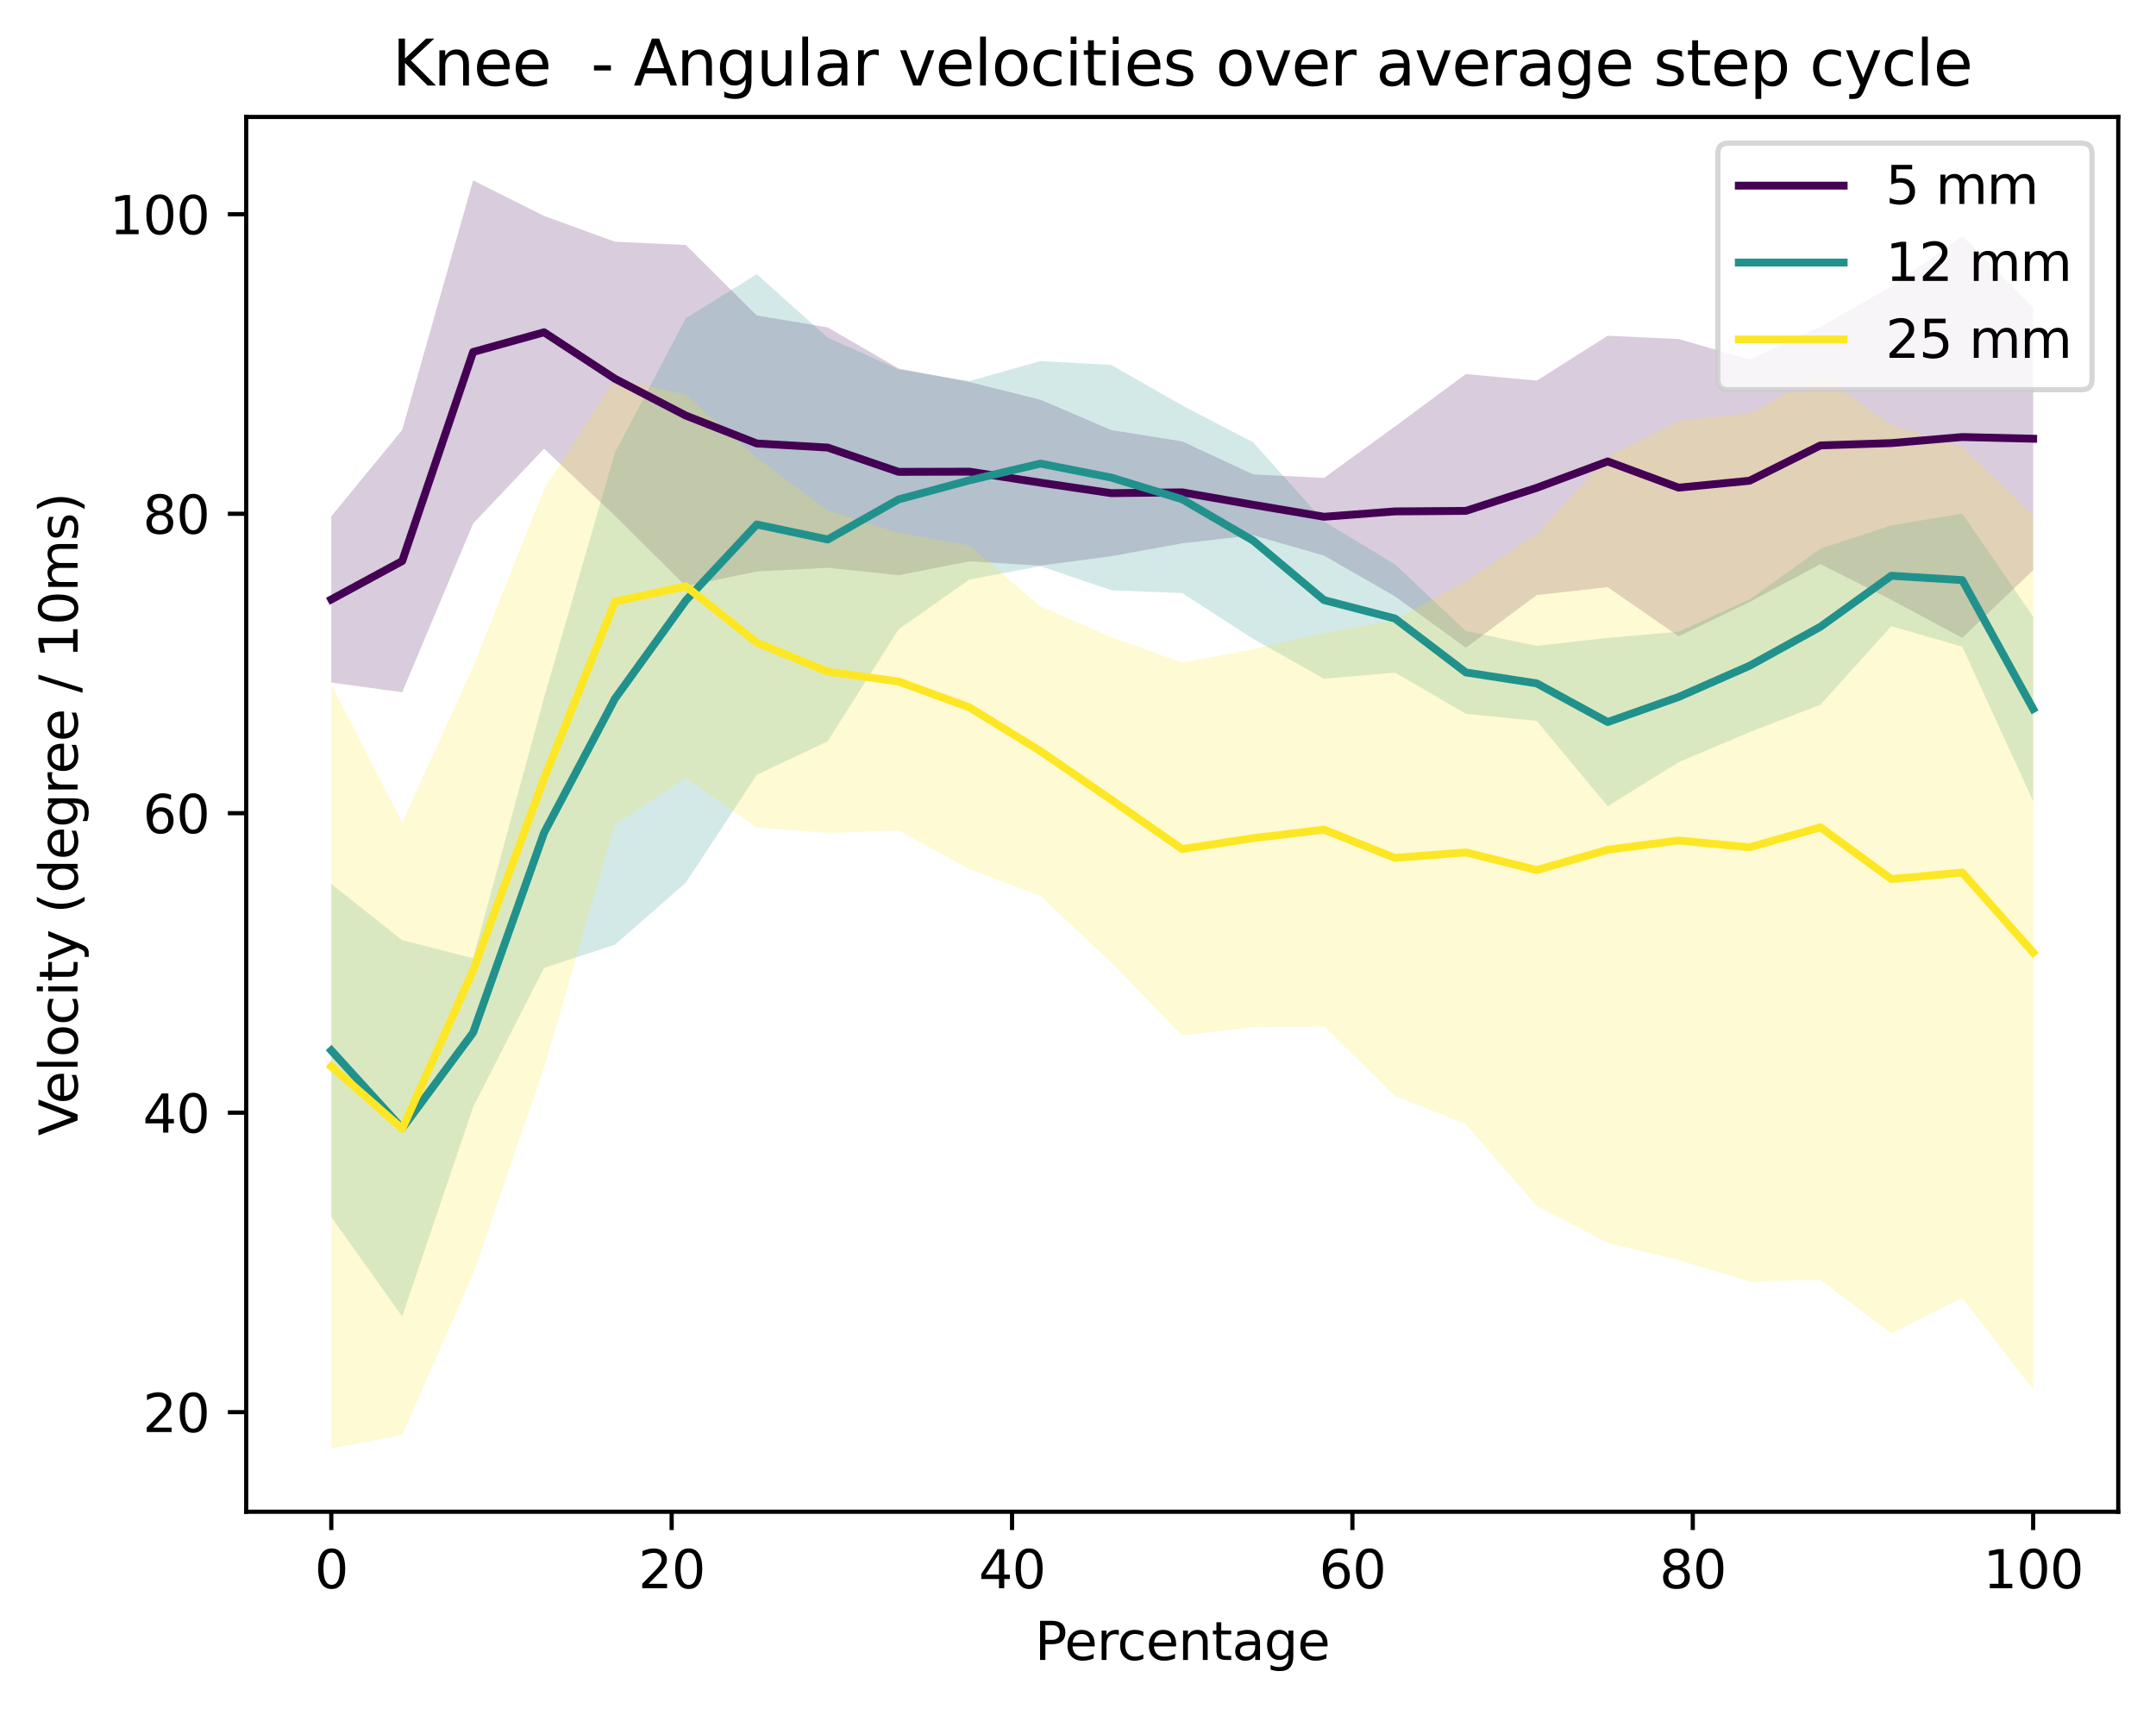 <?xml version="1.0" encoding="utf-8" standalone="no"?>
<!DOCTYPE svg PUBLIC "-//W3C//DTD SVG 1.1//EN"
  "http://www.w3.org/Graphics/SVG/1.1/DTD/svg11.dtd">
<svg xmlns:xlink="http://www.w3.org/1999/xlink" width="411.286pt" height="325.986pt" viewBox="0 0 411.286 325.986" xmlns="http://www.w3.org/2000/svg" version="1.1">
 <defs>
  <style type="text/css">*{stroke-linejoin: round; stroke-linecap: butt}</style>
 </defs>
 <g id="figure_1">
  <g id="patch_1">
   <path d="M 0 325.986 
L 411.286 325.986 
L 411.286 0 
L 0 0 
z
" style="fill: #ffffff"/>
  </g>
  <g id="axes_1">
   <g id="patch_2">
    <path d="M 46.966 288.43 
L 404.086 288.43 
L 404.086 22.318 
L 46.966 22.318 
z
" style="fill: #ffffff"/>
   </g>
   <g id="PolyCollection_1">
    <path d="M 63.198 98.507 
L 63.198 130.228 
L 76.726 132.07 
L 90.253 99.894 
L 103.78 85.599 
L 117.307 98.406 
L 130.835 111.847 
L 144.362 109.032 
L 157.889 108.322 
L 171.417 109.748 
L 184.944 107.098 
L 198.471 107.917 
L 211.998 106.121 
L 225.526 103.659 
L 239.053 102.116 
L 252.58 106.008 
L 266.107 113.779 
L 279.635 123.585 
L 293.162 113.528 
L 306.689 112.017 
L 320.217 121.404 
L 333.744 114.875 
L 347.271 107.634 
L 360.798 114.444 
L 374.326 121.696 
L 387.853 108.786 
L 387.853 58.627 
L 387.853 58.627 
L 374.326 45.071 
L 360.798 54.636 
L 347.271 62.334 
L 333.744 68.575 
L 320.217 64.681 
L 306.689 64.062 
L 293.162 72.618 
L 279.635 71.364 
L 266.107 81.367 
L 252.58 91.184 
L 239.053 90.514 
L 225.526 84.214 
L 211.998 82.063 
L 198.471 76.26 
L 184.944 72.885 
L 171.417 70.311 
L 157.889 62.464 
L 144.362 60.188 
L 130.835 46.744 
L 117.307 46.124 
L 103.78 41.198 
L 90.253 34.414 
L 76.726 82.018 
L 63.198 98.507 
z
" clip-path="url(#p8ae5fc4e1e)" style="fill: #440154; fill-opacity: 0.2"/>
   </g>
   <g id="PolyCollection_2">
    <path d="M 63.198 168.649 
L 63.198 232.199 
L 76.726 251.179 
L 90.253 211.219 
L 103.78 184.663 
L 117.307 180.241 
L 130.835 168.413 
L 144.362 147.824 
L 157.889 141.428 
L 171.417 120.078 
L 184.944 110.571 
L 198.471 108.02 
L 211.998 112.616 
L 225.526 113.164 
L 239.053 121.889 
L 252.58 129.497 
L 266.107 128.329 
L 279.635 136.186 
L 293.162 137.56 
L 306.689 153.816 
L 320.217 145.424 
L 333.744 139.684 
L 347.271 134.454 
L 360.798 119.465 
L 374.326 123.384 
L 387.853 152.841 
L 387.853 117.674 
L 387.853 117.674 
L 374.326 97.98 
L 360.798 100.243 
L 347.271 104.701 
L 333.744 114.373 
L 320.217 120.536 
L 306.689 121.7 
L 293.162 123.22 
L 279.635 120.41 
L 266.107 107.685 
L 252.58 99.507 
L 239.053 84.396 
L 225.526 77.364 
L 211.998 69.633 
L 198.471 68.885 
L 184.944 72.707 
L 171.417 70.499 
L 157.889 64.434 
L 144.362 52.31 
L 130.835 60.725 
L 117.307 86.368 
L 103.78 133.129 
L 90.253 182.81 
L 76.726 179.397 
L 63.198 168.649 
z
" clip-path="url(#p8ae5fc4e1e)" style="fill: #21918c; fill-opacity: 0.2"/>
   </g>
   <g id="PolyCollection_3">
    <path d="M 63.198 130.616 
L 63.198 276.334 
L 76.726 273.794 
L 90.253 243.06 
L 103.78 203.709 
L 117.307 157.314 
L 130.835 148.424 
L 144.362 157.885 
L 157.889 158.923 
L 171.417 158.432 
L 184.944 165.87 
L 198.471 170.914 
L 211.998 183.636 
L 225.526 197.565 
L 239.053 195.951 
L 252.58 195.819 
L 266.107 209.073 
L 279.635 214.49 
L 293.162 230.102 
L 306.689 237.127 
L 320.217 240.419 
L 333.744 244.48 
L 347.271 244.166 
L 360.798 254.39 
L 374.326 247.63 
L 387.853 265.136 
L 387.853 98.319 
L 387.853 98.319 
L 374.326 85.314 
L 360.798 81.071 
L 347.271 71.529 
L 333.744 78.841 
L 320.217 80.302 
L 306.689 87.139 
L 293.162 101.903 
L 279.635 110.776 
L 266.107 118.295 
L 252.58 120.763 
L 239.053 123.868 
L 225.526 126.443 
L 211.998 121.554 
L 198.471 115.694 
L 184.944 104.082 
L 171.417 101.638 
L 157.889 97.39 
L 144.362 87.326 
L 130.835 75.3 
L 117.307 72.263 
L 103.78 93.345 
L 90.253 127.191 
L 76.726 156.919 
L 63.198 130.616 
z
" clip-path="url(#p8ae5fc4e1e)" style="fill: #fde725; fill-opacity: 0.2"/>
   </g>
   <g id="matplotlib.axis_1">
    <g id="xtick_1">
     <g id="line2d_1">
      <defs>
       <path id="mfff371c357" d="M 0 0 
L 0 3.5 
" style="stroke: #000000; stroke-width: 0.8"/>
      </defs>
      <g>
       <use xlink:href="#mfff371c357" x="63.198" y="288.43" style="stroke: #000000; stroke-width: 0.8"/>
      </g>
     </g>
     <g id="text_1">
      <!-- 0 -->
      <g transform="translate(60.017 303.029) scale(0.1 -0.1)">
       <defs>
        <path id="DejaVuSans-30" d="M 2034 4250 
Q 1547 4250 1301 3770 
Q 1056 3291 1056 2328 
Q 1056 1369 1301 889 
Q 1547 409 2034 409 
Q 2525 409 2770 889 
Q 3016 1369 3016 2328 
Q 3016 3291 2770 3770 
Q 2525 4250 2034 4250 
z
M 2034 4750 
Q 2819 4750 3233 4129 
Q 3647 3509 3647 2328 
Q 3647 1150 3233 529 
Q 2819 -91 2034 -91 
Q 1250 -91 836 529 
Q 422 1150 422 2328 
Q 422 3509 836 4129 
Q 1250 4750 2034 4750 
z
" transform="scale(0.016)"/>
       </defs>
       <use xlink:href="#DejaVuSans-30"/>
      </g>
     </g>
    </g>
    <g id="xtick_2">
     <g id="line2d_2">
      <g>
       <use xlink:href="#mfff371c357" x="128.129" y="288.43" style="stroke: #000000; stroke-width: 0.8"/>
      </g>
     </g>
     <g id="text_2">
      <!-- 20 -->
      <g transform="translate(121.767 303.029) scale(0.1 -0.1)">
       <defs>
        <path id="DejaVuSans-32" d="M 1228 531 
L 3431 531 
L 3431 0 
L 469 0 
L 469 531 
Q 828 903 1448 1529 
Q 2069 2156 2228 2338 
Q 2531 2678 2651 2914 
Q 2772 3150 2772 3378 
Q 2772 3750 2511 3984 
Q 2250 4219 1831 4219 
Q 1534 4219 1204 4116 
Q 875 4013 500 3803 
L 500 4441 
Q 881 4594 1212 4672 
Q 1544 4750 1819 4750 
Q 2544 4750 2975 4387 
Q 3406 4025 3406 3419 
Q 3406 3131 3298 2873 
Q 3191 2616 2906 2266 
Q 2828 2175 2409 1742 
Q 1991 1309 1228 531 
z
" transform="scale(0.016)"/>
       </defs>
       <use xlink:href="#DejaVuSans-32"/>
       <use xlink:href="#DejaVuSans-30" x="63.623"/>
      </g>
     </g>
    </g>
    <g id="xtick_3">
     <g id="line2d_3">
      <g>
       <use xlink:href="#mfff371c357" x="193.06" y="288.43" style="stroke: #000000; stroke-width: 0.8"/>
      </g>
     </g>
     <g id="text_3">
      <!-- 40 -->
      <g transform="translate(186.698 303.029) scale(0.1 -0.1)">
       <defs>
        <path id="DejaVuSans-34" d="M 2419 4116 
L 825 1625 
L 2419 1625 
L 2419 4116 
z
M 2253 4666 
L 3047 4666 
L 3047 1625 
L 3713 1625 
L 3713 1100 
L 3047 1100 
L 3047 0 
L 2419 0 
L 2419 1100 
L 313 1100 
L 313 1709 
L 2253 4666 
z
" transform="scale(0.016)"/>
       </defs>
       <use xlink:href="#DejaVuSans-34"/>
       <use xlink:href="#DejaVuSans-30" x="63.623"/>
      </g>
     </g>
    </g>
    <g id="xtick_4">
     <g id="line2d_4">
      <g>
       <use xlink:href="#mfff371c357" x="257.991" y="288.43" style="stroke: #000000; stroke-width: 0.8"/>
      </g>
     </g>
     <g id="text_4">
      <!-- 60 -->
      <g transform="translate(251.629 303.029) scale(0.1 -0.1)">
       <defs>
        <path id="DejaVuSans-36" d="M 2113 2584 
Q 1688 2584 1439 2293 
Q 1191 2003 1191 1497 
Q 1191 994 1439 701 
Q 1688 409 2113 409 
Q 2538 409 2786 701 
Q 3034 994 3034 1497 
Q 3034 2003 2786 2293 
Q 2538 2584 2113 2584 
z
M 3366 4563 
L 3366 3988 
Q 3128 4100 2886 4159 
Q 2644 4219 2406 4219 
Q 1781 4219 1451 3797 
Q 1122 3375 1075 2522 
Q 1259 2794 1537 2939 
Q 1816 3084 2150 3084 
Q 2853 3084 3261 2657 
Q 3669 2231 3669 1497 
Q 3669 778 3244 343 
Q 2819 -91 2113 -91 
Q 1303 -91 875 529 
Q 447 1150 447 2328 
Q 447 3434 972 4092 
Q 1497 4750 2381 4750 
Q 2619 4750 2861 4703 
Q 3103 4656 3366 4563 
z
" transform="scale(0.016)"/>
       </defs>
       <use xlink:href="#DejaVuSans-36"/>
       <use xlink:href="#DejaVuSans-30" x="63.623"/>
      </g>
     </g>
    </g>
    <g id="xtick_5">
     <g id="line2d_5">
      <g>
       <use xlink:href="#mfff371c357" x="322.922" y="288.43" style="stroke: #000000; stroke-width: 0.8"/>
      </g>
     </g>
     <g id="text_5">
      <!-- 80 -->
      <g transform="translate(316.559 303.029) scale(0.1 -0.1)">
       <defs>
        <path id="DejaVuSans-38" d="M 2034 2216 
Q 1584 2216 1326 1975 
Q 1069 1734 1069 1313 
Q 1069 891 1326 650 
Q 1584 409 2034 409 
Q 2484 409 2743 651 
Q 3003 894 3003 1313 
Q 3003 1734 2745 1975 
Q 2488 2216 2034 2216 
z
M 1403 2484 
Q 997 2584 770 2862 
Q 544 3141 544 3541 
Q 544 4100 942 4425 
Q 1341 4750 2034 4750 
Q 2731 4750 3128 4425 
Q 3525 4100 3525 3541 
Q 3525 3141 3298 2862 
Q 3072 2584 2669 2484 
Q 3125 2378 3379 2068 
Q 3634 1759 3634 1313 
Q 3634 634 3220 271 
Q 2806 -91 2034 -91 
Q 1263 -91 848 271 
Q 434 634 434 1313 
Q 434 1759 690 2068 
Q 947 2378 1403 2484 
z
M 1172 3481 
Q 1172 3119 1398 2916 
Q 1625 2713 2034 2713 
Q 2441 2713 2670 2916 
Q 2900 3119 2900 3481 
Q 2900 3844 2670 4047 
Q 2441 4250 2034 4250 
Q 1625 4250 1398 4047 
Q 1172 3844 1172 3481 
z
" transform="scale(0.016)"/>
       </defs>
       <use xlink:href="#DejaVuSans-38"/>
       <use xlink:href="#DejaVuSans-30" x="63.623"/>
      </g>
     </g>
    </g>
    <g id="xtick_6">
     <g id="line2d_6">
      <g>
       <use xlink:href="#mfff371c357" x="387.853" y="288.43" style="stroke: #000000; stroke-width: 0.8"/>
      </g>
     </g>
     <g id="text_6">
      <!-- 100 -->
      <g transform="translate(378.309 303.029) scale(0.1 -0.1)">
       <defs>
        <path id="DejaVuSans-31" d="M 794 531 
L 1825 531 
L 1825 4091 
L 703 3866 
L 703 4441 
L 1819 4666 
L 2450 4666 
L 2450 531 
L 3481 531 
L 3481 0 
L 794 0 
L 794 531 
z
" transform="scale(0.016)"/>
       </defs>
       <use xlink:href="#DejaVuSans-31"/>
       <use xlink:href="#DejaVuSans-30" x="63.623"/>
       <use xlink:href="#DejaVuSans-30" x="127.246"/>
      </g>
     </g>
    </g>
    <g id="text_7">
     <!-- Percentage -->
     <g transform="translate(197.403 316.707) scale(0.1 -0.1)">
      <defs>
       <path id="DejaVuSans-50" d="M 1259 4147 
L 1259 2394 
L 2053 2394 
Q 2494 2394 2734 2622 
Q 2975 2850 2975 3272 
Q 2975 3691 2734 3919 
Q 2494 4147 2053 4147 
L 1259 4147 
z
M 628 4666 
L 2053 4666 
Q 2838 4666 3239 4311 
Q 3641 3956 3641 3272 
Q 3641 2581 3239 2228 
Q 2838 1875 2053 1875 
L 1259 1875 
L 1259 0 
L 628 0 
L 628 4666 
z
" transform="scale(0.016)"/>
       <path id="DejaVuSans-65" d="M 3597 1894 
L 3597 1613 
L 953 1613 
Q 991 1019 1311 708 
Q 1631 397 2203 397 
Q 2534 397 2845 478 
Q 3156 559 3463 722 
L 3463 178 
Q 3153 47 2828 -22 
Q 2503 -91 2169 -91 
Q 1331 -91 842 396 
Q 353 884 353 1716 
Q 353 2575 817 3079 
Q 1281 3584 2069 3584 
Q 2775 3584 3186 3129 
Q 3597 2675 3597 1894 
z
M 3022 2063 
Q 3016 2534 2758 2815 
Q 2500 3097 2075 3097 
Q 1594 3097 1305 2825 
Q 1016 2553 972 2059 
L 3022 2063 
z
" transform="scale(0.016)"/>
       <path id="DejaVuSans-72" d="M 2631 2963 
Q 2534 3019 2420 3045 
Q 2306 3072 2169 3072 
Q 1681 3072 1420 2755 
Q 1159 2438 1159 1844 
L 1159 0 
L 581 0 
L 581 3500 
L 1159 3500 
L 1159 2956 
Q 1341 3275 1631 3429 
Q 1922 3584 2338 3584 
Q 2397 3584 2469 3576 
Q 2541 3569 2628 3553 
L 2631 2963 
z
" transform="scale(0.016)"/>
       <path id="DejaVuSans-63" d="M 3122 3366 
L 3122 2828 
Q 2878 2963 2633 3030 
Q 2388 3097 2138 3097 
Q 1578 3097 1268 2742 
Q 959 2388 959 1747 
Q 959 1106 1268 751 
Q 1578 397 2138 397 
Q 2388 397 2633 464 
Q 2878 531 3122 666 
L 3122 134 
Q 2881 22 2623 -34 
Q 2366 -91 2075 -91 
Q 1284 -91 818 406 
Q 353 903 353 1747 
Q 353 2603 823 3093 
Q 1294 3584 2113 3584 
Q 2378 3584 2631 3529 
Q 2884 3475 3122 3366 
z
" transform="scale(0.016)"/>
       <path id="DejaVuSans-6e" d="M 3513 2113 
L 3513 0 
L 2938 0 
L 2938 2094 
Q 2938 2591 2744 2837 
Q 2550 3084 2163 3084 
Q 1697 3084 1428 2787 
Q 1159 2491 1159 1978 
L 1159 0 
L 581 0 
L 581 3500 
L 1159 3500 
L 1159 2956 
Q 1366 3272 1645 3428 
Q 1925 3584 2291 3584 
Q 2894 3584 3203 3211 
Q 3513 2838 3513 2113 
z
" transform="scale(0.016)"/>
       <path id="DejaVuSans-74" d="M 1172 4494 
L 1172 3500 
L 2356 3500 
L 2356 3053 
L 1172 3053 
L 1172 1153 
Q 1172 725 1289 603 
Q 1406 481 1766 481 
L 2356 481 
L 2356 0 
L 1766 0 
Q 1100 0 847 248 
Q 594 497 594 1153 
L 594 3053 
L 172 3053 
L 172 3500 
L 594 3500 
L 594 4494 
L 1172 4494 
z
" transform="scale(0.016)"/>
       <path id="DejaVuSans-61" d="M 2194 1759 
Q 1497 1759 1228 1600 
Q 959 1441 959 1056 
Q 959 750 1161 570 
Q 1363 391 1709 391 
Q 2188 391 2477 730 
Q 2766 1069 2766 1631 
L 2766 1759 
L 2194 1759 
z
M 3341 1997 
L 3341 0 
L 2766 0 
L 2766 531 
Q 2569 213 2275 61 
Q 1981 -91 1556 -91 
Q 1019 -91 701 211 
Q 384 513 384 1019 
Q 384 1609 779 1909 
Q 1175 2209 1959 2209 
L 2766 2209 
L 2766 2266 
Q 2766 2663 2505 2880 
Q 2244 3097 1772 3097 
Q 1472 3097 1187 3025 
Q 903 2953 641 2809 
L 641 3341 
Q 956 3463 1253 3523 
Q 1550 3584 1831 3584 
Q 2591 3584 2966 3190 
Q 3341 2797 3341 1997 
z
" transform="scale(0.016)"/>
       <path id="DejaVuSans-67" d="M 2906 1791 
Q 2906 2416 2648 2759 
Q 2391 3103 1925 3103 
Q 1463 3103 1205 2759 
Q 947 2416 947 1791 
Q 947 1169 1205 825 
Q 1463 481 1925 481 
Q 2391 481 2648 825 
Q 2906 1169 2906 1791 
z
M 3481 434 
Q 3481 -459 3084 -895 
Q 2688 -1331 1869 -1331 
Q 1566 -1331 1297 -1286 
Q 1028 -1241 775 -1147 
L 775 -588 
Q 1028 -725 1275 -790 
Q 1522 -856 1778 -856 
Q 2344 -856 2625 -561 
Q 2906 -266 2906 331 
L 2906 616 
Q 2728 306 2450 153 
Q 2172 0 1784 0 
Q 1141 0 747 490 
Q 353 981 353 1791 
Q 353 2603 747 3093 
Q 1141 3584 1784 3584 
Q 2172 3584 2450 3431 
Q 2728 3278 2906 2969 
L 2906 3500 
L 3481 3500 
L 3481 434 
z
" transform="scale(0.016)"/>
      </defs>
      <use xlink:href="#DejaVuSans-50"/>
      <use xlink:href="#DejaVuSans-65" x="56.678"/>
      <use xlink:href="#DejaVuSans-72" x="118.201"/>
      <use xlink:href="#DejaVuSans-63" x="157.064"/>
      <use xlink:href="#DejaVuSans-65" x="212.045"/>
      <use xlink:href="#DejaVuSans-6e" x="273.568"/>
      <use xlink:href="#DejaVuSans-74" x="336.947"/>
      <use xlink:href="#DejaVuSans-61" x="376.156"/>
      <use xlink:href="#DejaVuSans-67" x="437.436"/>
      <use xlink:href="#DejaVuSans-65" x="500.912"/>
     </g>
    </g>
   </g>
   <g id="matplotlib.axis_2">
    <g id="ytick_1">
     <g id="line2d_7">
      <defs>
       <path id="m4810ec4749" d="M 0 0 
L -3.5 0 
" style="stroke: #000000; stroke-width: 0.8"/>
      </defs>
      <g>
       <use xlink:href="#m4810ec4749" x="46.966" y="269.431" style="stroke: #000000; stroke-width: 0.8"/>
      </g>
     </g>
     <g id="text_8">
      <!-- 20 -->
      <g transform="translate(27.241 273.23) scale(0.1 -0.1)">
       <use xlink:href="#DejaVuSans-32"/>
       <use xlink:href="#DejaVuSans-30" x="63.623"/>
      </g>
     </g>
    </g>
    <g id="ytick_2">
     <g id="line2d_8">
      <g>
       <use xlink:href="#m4810ec4749" x="46.966" y="212.295" style="stroke: #000000; stroke-width: 0.8"/>
      </g>
     </g>
     <g id="text_9">
      <!-- 40 -->
      <g transform="translate(27.241 216.094) scale(0.1 -0.1)">
       <use xlink:href="#DejaVuSans-34"/>
       <use xlink:href="#DejaVuSans-30" x="63.623"/>
      </g>
     </g>
    </g>
    <g id="ytick_3">
     <g id="line2d_9">
      <g>
       <use xlink:href="#m4810ec4749" x="46.966" y="155.158" style="stroke: #000000; stroke-width: 0.8"/>
      </g>
     </g>
     <g id="text_10">
      <!-- 60 -->
      <g transform="translate(27.241 158.957) scale(0.1 -0.1)">
       <use xlink:href="#DejaVuSans-36"/>
       <use xlink:href="#DejaVuSans-30" x="63.623"/>
      </g>
     </g>
    </g>
    <g id="ytick_4">
     <g id="line2d_10">
      <g>
       <use xlink:href="#m4810ec4749" x="46.966" y="98.022" style="stroke: #000000; stroke-width: 0.8"/>
      </g>
     </g>
     <g id="text_11">
      <!-- 80 -->
      <g transform="translate(27.241 101.821) scale(0.1 -0.1)">
       <use xlink:href="#DejaVuSans-38"/>
       <use xlink:href="#DejaVuSans-30" x="63.623"/>
      </g>
     </g>
    </g>
    <g id="ytick_5">
     <g id="line2d_11">
      <g>
       <use xlink:href="#m4810ec4749" x="46.966" y="40.885" style="stroke: #000000; stroke-width: 0.8"/>
      </g>
     </g>
     <g id="text_12">
      <!-- 100 -->
      <g transform="translate(20.878 44.684) scale(0.1 -0.1)">
       <use xlink:href="#DejaVuSans-31"/>
       <use xlink:href="#DejaVuSans-30" x="63.623"/>
       <use xlink:href="#DejaVuSans-30" x="127.246"/>
      </g>
     </g>
    </g>
    <g id="text_13">
     <!-- Velocity (degree / 10ms) -->
     <g transform="translate(14.798 216.701) rotate(-90) scale(0.1 -0.1)">
      <defs>
       <path id="DejaVuSans-56" d="M 1831 0 
L 50 4666 
L 709 4666 
L 2188 738 
L 3669 4666 
L 4325 4666 
L 2547 0 
L 1831 0 
z
" transform="scale(0.016)"/>
       <path id="DejaVuSans-6c" d="M 603 4863 
L 1178 4863 
L 1178 0 
L 603 0 
L 603 4863 
z
" transform="scale(0.016)"/>
       <path id="DejaVuSans-6f" d="M 1959 3097 
Q 1497 3097 1228 2736 
Q 959 2375 959 1747 
Q 959 1119 1226 758 
Q 1494 397 1959 397 
Q 2419 397 2687 759 
Q 2956 1122 2956 1747 
Q 2956 2369 2687 2733 
Q 2419 3097 1959 3097 
z
M 1959 3584 
Q 2709 3584 3137 3096 
Q 3566 2609 3566 1747 
Q 3566 888 3137 398 
Q 2709 -91 1959 -91 
Q 1206 -91 779 398 
Q 353 888 353 1747 
Q 353 2609 779 3096 
Q 1206 3584 1959 3584 
z
" transform="scale(0.016)"/>
       <path id="DejaVuSans-69" d="M 603 3500 
L 1178 3500 
L 1178 0 
L 603 0 
L 603 3500 
z
M 603 4863 
L 1178 4863 
L 1178 4134 
L 603 4134 
L 603 4863 
z
" transform="scale(0.016)"/>
       <path id="DejaVuSans-79" d="M 2059 -325 
Q 1816 -950 1584 -1140 
Q 1353 -1331 966 -1331 
L 506 -1331 
L 506 -850 
L 844 -850 
Q 1081 -850 1212 -737 
Q 1344 -625 1503 -206 
L 1606 56 
L 191 3500 
L 800 3500 
L 1894 763 
L 2988 3500 
L 3597 3500 
L 2059 -325 
z
" transform="scale(0.016)"/>
       <path id="DejaVuSans-20" transform="scale(0.016)"/>
       <path id="DejaVuSans-28" d="M 1984 4856 
Q 1566 4138 1362 3434 
Q 1159 2731 1159 2009 
Q 1159 1288 1364 580 
Q 1569 -128 1984 -844 
L 1484 -844 
Q 1016 -109 783 600 
Q 550 1309 550 2009 
Q 550 2706 781 3412 
Q 1013 4119 1484 4856 
L 1984 4856 
z
" transform="scale(0.016)"/>
       <path id="DejaVuSans-64" d="M 2906 2969 
L 2906 4863 
L 3481 4863 
L 3481 0 
L 2906 0 
L 2906 525 
Q 2725 213 2448 61 
Q 2172 -91 1784 -91 
Q 1150 -91 751 415 
Q 353 922 353 1747 
Q 353 2572 751 3078 
Q 1150 3584 1784 3584 
Q 2172 3584 2448 3432 
Q 2725 3281 2906 2969 
z
M 947 1747 
Q 947 1113 1208 752 
Q 1469 391 1925 391 
Q 2381 391 2643 752 
Q 2906 1113 2906 1747 
Q 2906 2381 2643 2742 
Q 2381 3103 1925 3103 
Q 1469 3103 1208 2742 
Q 947 2381 947 1747 
z
" transform="scale(0.016)"/>
       <path id="DejaVuSans-2f" d="M 1625 4666 
L 2156 4666 
L 531 -594 
L 0 -594 
L 1625 4666 
z
" transform="scale(0.016)"/>
       <path id="DejaVuSans-6d" d="M 3328 2828 
Q 3544 3216 3844 3400 
Q 4144 3584 4550 3584 
Q 5097 3584 5394 3201 
Q 5691 2819 5691 2113 
L 5691 0 
L 5113 0 
L 5113 2094 
Q 5113 2597 4934 2840 
Q 4756 3084 4391 3084 
Q 3944 3084 3684 2787 
Q 3425 2491 3425 1978 
L 3425 0 
L 2847 0 
L 2847 2094 
Q 2847 2600 2669 2842 
Q 2491 3084 2119 3084 
Q 1678 3084 1418 2786 
Q 1159 2488 1159 1978 
L 1159 0 
L 581 0 
L 581 3500 
L 1159 3500 
L 1159 2956 
Q 1356 3278 1631 3431 
Q 1906 3584 2284 3584 
Q 2666 3584 2933 3390 
Q 3200 3197 3328 2828 
z
" transform="scale(0.016)"/>
       <path id="DejaVuSans-73" d="M 2834 3397 
L 2834 2853 
Q 2591 2978 2328 3040 
Q 2066 3103 1784 3103 
Q 1356 3103 1142 2972 
Q 928 2841 928 2578 
Q 928 2378 1081 2264 
Q 1234 2150 1697 2047 
L 1894 2003 
Q 2506 1872 2764 1633 
Q 3022 1394 3022 966 
Q 3022 478 2636 193 
Q 2250 -91 1575 -91 
Q 1294 -91 989 -36 
Q 684 19 347 128 
L 347 722 
Q 666 556 975 473 
Q 1284 391 1588 391 
Q 1994 391 2212 530 
Q 2431 669 2431 922 
Q 2431 1156 2273 1281 
Q 2116 1406 1581 1522 
L 1381 1569 
Q 847 1681 609 1914 
Q 372 2147 372 2553 
Q 372 3047 722 3315 
Q 1072 3584 1716 3584 
Q 2034 3584 2315 3537 
Q 2597 3491 2834 3397 
z
" transform="scale(0.016)"/>
       <path id="DejaVuSans-29" d="M 513 4856 
L 1013 4856 
Q 1481 4119 1714 3412 
Q 1947 2706 1947 2009 
Q 1947 1309 1714 600 
Q 1481 -109 1013 -844 
L 513 -844 
Q 928 -128 1133 580 
Q 1338 1288 1338 2009 
Q 1338 2731 1133 3434 
Q 928 4138 513 4856 
z
" transform="scale(0.016)"/>
      </defs>
      <use xlink:href="#DejaVuSans-56"/>
      <use xlink:href="#DejaVuSans-65" x="60.658"/>
      <use xlink:href="#DejaVuSans-6c" x="122.182"/>
      <use xlink:href="#DejaVuSans-6f" x="149.965"/>
      <use xlink:href="#DejaVuSans-63" x="211.146"/>
      <use xlink:href="#DejaVuSans-69" x="266.127"/>
      <use xlink:href="#DejaVuSans-74" x="293.91"/>
      <use xlink:href="#DejaVuSans-79" x="333.119"/>
      <use xlink:href="#DejaVuSans-20" x="392.299"/>
      <use xlink:href="#DejaVuSans-28" x="424.086"/>
      <use xlink:href="#DejaVuSans-64" x="463.1"/>
      <use xlink:href="#DejaVuSans-65" x="526.576"/>
      <use xlink:href="#DejaVuSans-67" x="588.1"/>
      <use xlink:href="#DejaVuSans-72" x="651.576"/>
      <use xlink:href="#DejaVuSans-65" x="690.439"/>
      <use xlink:href="#DejaVuSans-65" x="751.963"/>
      <use xlink:href="#DejaVuSans-20" x="813.486"/>
      <use xlink:href="#DejaVuSans-2f" x="845.273"/>
      <use xlink:href="#DejaVuSans-20" x="878.965"/>
      <use xlink:href="#DejaVuSans-31" x="910.752"/>
      <use xlink:href="#DejaVuSans-30" x="974.375"/>
      <use xlink:href="#DejaVuSans-6d" x="1037.998"/>
      <use xlink:href="#DejaVuSans-73" x="1135.41"/>
      <use xlink:href="#DejaVuSans-29" x="1187.51"/>
     </g>
    </g>
   </g>
   <g id="line2d_12">
    <path d="M 63.198 114.367 
L 76.726 107.044 
L 90.253 67.154 
L 103.78 63.398 
L 117.307 72.265 
L 130.835 79.296 
L 144.362 84.61 
L 157.889 85.393 
L 171.417 90.029 
L 184.944 89.991 
L 198.471 92.088 
L 211.998 94.092 
L 225.526 93.936 
L 239.053 96.315 
L 252.58 98.596 
L 266.107 97.573 
L 279.635 97.474 
L 293.162 93.073 
L 306.689 88.039 
L 320.217 93.043 
L 333.744 91.725 
L 347.271 84.984 
L 360.798 84.54 
L 374.326 83.384 
L 387.853 83.706 
" clip-path="url(#p8ae5fc4e1e)" style="fill: none; stroke: #440154; stroke-width: 1.5; stroke-linecap: square"/>
   </g>
   <g id="line2d_13">
    <path d="M 63.198 200.424 
L 76.726 215.288 
L 90.253 197.014 
L 103.78 158.896 
L 117.307 133.304 
L 130.835 114.569 
L 144.362 100.067 
L 157.889 102.931 
L 171.417 95.288 
L 184.944 91.639 
L 198.471 88.453 
L 211.998 91.125 
L 225.526 95.264 
L 239.053 103.143 
L 252.58 114.502 
L 266.107 118.007 
L 279.635 128.298 
L 293.162 130.39 
L 306.689 137.758 
L 320.217 132.98 
L 333.744 127.028 
L 347.271 119.578 
L 360.798 109.854 
L 374.326 110.682 
L 387.853 135.257 
" clip-path="url(#p8ae5fc4e1e)" style="fill: none; stroke: #21918c; stroke-width: 1.5; stroke-linecap: square"/>
   </g>
   <g id="line2d_14">
    <path d="M 63.198 203.475 
L 76.726 215.357 
L 90.253 185.126 
L 103.78 148.527 
L 117.307 114.789 
L 130.835 111.862 
L 144.362 122.606 
L 157.889 128.156 
L 171.417 130.035 
L 184.944 134.976 
L 198.471 143.304 
L 211.998 152.595 
L 225.526 162.004 
L 239.053 159.909 
L 252.58 158.291 
L 266.107 163.684 
L 279.635 162.633 
L 293.162 166.003 
L 306.689 162.133 
L 320.217 160.361 
L 333.744 161.66 
L 347.271 157.848 
L 360.798 167.731 
L 374.326 166.472 
L 387.853 181.727 
" clip-path="url(#p8ae5fc4e1e)" style="fill: none; stroke: #fde725; stroke-width: 1.5; stroke-linecap: square"/>
   </g>
   <g id="patch_3">
    <path d="M 46.966 288.43 
L 46.966 22.318 
" style="fill: none; stroke: #000000; stroke-width: 0.8; stroke-linejoin: miter; stroke-linecap: square"/>
   </g>
   <g id="patch_4">
    <path d="M 404.086 288.43 
L 404.086 22.318 
" style="fill: none; stroke: #000000; stroke-width: 0.8; stroke-linejoin: miter; stroke-linecap: square"/>
   </g>
   <g id="patch_5">
    <path d="M 46.966 288.43 
L 404.086 288.43 
" style="fill: none; stroke: #000000; stroke-width: 0.8; stroke-linejoin: miter; stroke-linecap: square"/>
   </g>
   <g id="patch_6">
    <path d="M 46.966 22.318 
L 404.086 22.318 
" style="fill: none; stroke: #000000; stroke-width: 0.8; stroke-linejoin: miter; stroke-linecap: square"/>
   </g>
   <g id="text_14">
    <!-- Knee  - Angular velocities over average step cycle -->
    <g transform="translate(74.84 16.318) scale(0.12 -0.12)">
     <defs>
      <path id="DejaVuSans-4b" d="M 628 4666 
L 1259 4666 
L 1259 2694 
L 3353 4666 
L 4166 4666 
L 1850 2491 
L 4331 0 
L 3500 0 
L 1259 2247 
L 1259 0 
L 628 0 
L 628 4666 
z
" transform="scale(0.016)"/>
      <path id="DejaVuSans-2d" d="M 313 2009 
L 1997 2009 
L 1997 1497 
L 313 1497 
L 313 2009 
z
" transform="scale(0.016)"/>
      <path id="DejaVuSans-41" d="M 2188 4044 
L 1331 1722 
L 3047 1722 
L 2188 4044 
z
M 1831 4666 
L 2547 4666 
L 4325 0 
L 3669 0 
L 3244 1197 
L 1141 1197 
L 716 0 
L 50 0 
L 1831 4666 
z
" transform="scale(0.016)"/>
      <path id="DejaVuSans-75" d="M 544 1381 
L 544 3500 
L 1119 3500 
L 1119 1403 
Q 1119 906 1312 657 
Q 1506 409 1894 409 
Q 2359 409 2629 706 
Q 2900 1003 2900 1516 
L 2900 3500 
L 3475 3500 
L 3475 0 
L 2900 0 
L 2900 538 
Q 2691 219 2414 64 
Q 2138 -91 1772 -91 
Q 1169 -91 856 284 
Q 544 659 544 1381 
z
M 1991 3584 
L 1991 3584 
z
" transform="scale(0.016)"/>
      <path id="DejaVuSans-76" d="M 191 3500 
L 800 3500 
L 1894 563 
L 2988 3500 
L 3597 3500 
L 2284 0 
L 1503 0 
L 191 3500 
z
" transform="scale(0.016)"/>
      <path id="DejaVuSans-70" d="M 1159 525 
L 1159 -1331 
L 581 -1331 
L 581 3500 
L 1159 3500 
L 1159 2969 
Q 1341 3281 1617 3432 
Q 1894 3584 2278 3584 
Q 2916 3584 3314 3078 
Q 3713 2572 3713 1747 
Q 3713 922 3314 415 
Q 2916 -91 2278 -91 
Q 1894 -91 1617 61 
Q 1341 213 1159 525 
z
M 3116 1747 
Q 3116 2381 2855 2742 
Q 2594 3103 2138 3103 
Q 1681 3103 1420 2742 
Q 1159 2381 1159 1747 
Q 1159 1113 1420 752 
Q 1681 391 2138 391 
Q 2594 391 2855 752 
Q 3116 1113 3116 1747 
z
" transform="scale(0.016)"/>
     </defs>
     <use xlink:href="#DejaVuSans-4b"/>
     <use xlink:href="#DejaVuSans-6e" x="65.576"/>
     <use xlink:href="#DejaVuSans-65" x="128.955"/>
     <use xlink:href="#DejaVuSans-65" x="190.479"/>
     <use xlink:href="#DejaVuSans-20" x="252.002"/>
     <use xlink:href="#DejaVuSans-20" x="283.789"/>
     <use xlink:href="#DejaVuSans-2d" x="315.576"/>
     <use xlink:href="#DejaVuSans-20" x="351.66"/>
     <use xlink:href="#DejaVuSans-41" x="383.447"/>
     <use xlink:href="#DejaVuSans-6e" x="451.855"/>
     <use xlink:href="#DejaVuSans-67" x="515.234"/>
     <use xlink:href="#DejaVuSans-75" x="578.711"/>
     <use xlink:href="#DejaVuSans-6c" x="642.09"/>
     <use xlink:href="#DejaVuSans-61" x="669.873"/>
     <use xlink:href="#DejaVuSans-72" x="731.152"/>
     <use xlink:href="#DejaVuSans-20" x="772.266"/>
     <use xlink:href="#DejaVuSans-76" x="804.053"/>
     <use xlink:href="#DejaVuSans-65" x="863.232"/>
     <use xlink:href="#DejaVuSans-6c" x="924.756"/>
     <use xlink:href="#DejaVuSans-6f" x="952.539"/>
     <use xlink:href="#DejaVuSans-63" x="1013.721"/>
     <use xlink:href="#DejaVuSans-69" x="1068.701"/>
     <use xlink:href="#DejaVuSans-74" x="1096.484"/>
     <use xlink:href="#DejaVuSans-69" x="1135.693"/>
     <use xlink:href="#DejaVuSans-65" x="1163.477"/>
     <use xlink:href="#DejaVuSans-73" x="1225"/>
     <use xlink:href="#DejaVuSans-20" x="1277.1"/>
     <use xlink:href="#DejaVuSans-6f" x="1308.887"/>
     <use xlink:href="#DejaVuSans-76" x="1370.068"/>
     <use xlink:href="#DejaVuSans-65" x="1429.248"/>
     <use xlink:href="#DejaVuSans-72" x="1490.771"/>
     <use xlink:href="#DejaVuSans-20" x="1531.885"/>
     <use xlink:href="#DejaVuSans-61" x="1563.672"/>
     <use xlink:href="#DejaVuSans-76" x="1624.951"/>
     <use xlink:href="#DejaVuSans-65" x="1684.131"/>
     <use xlink:href="#DejaVuSans-72" x="1745.654"/>
     <use xlink:href="#DejaVuSans-61" x="1786.768"/>
     <use xlink:href="#DejaVuSans-67" x="1848.047"/>
     <use xlink:href="#DejaVuSans-65" x="1911.523"/>
     <use xlink:href="#DejaVuSans-20" x="1973.047"/>
     <use xlink:href="#DejaVuSans-73" x="2004.834"/>
     <use xlink:href="#DejaVuSans-74" x="2056.934"/>
     <use xlink:href="#DejaVuSans-65" x="2096.143"/>
     <use xlink:href="#DejaVuSans-70" x="2157.666"/>
     <use xlink:href="#DejaVuSans-20" x="2221.143"/>
     <use xlink:href="#DejaVuSans-63" x="2252.93"/>
     <use xlink:href="#DejaVuSans-79" x="2307.91"/>
     <use xlink:href="#DejaVuSans-63" x="2367.09"/>
     <use xlink:href="#DejaVuSans-6c" x="2422.07"/>
     <use xlink:href="#DejaVuSans-65" x="2449.854"/>
    </g>
   </g>
   <g id="legend_1">
    <g id="patch_7">
     <path d="M 329.701 74.353 
L 397.086 74.353 
Q 399.086 74.353 399.086 72.353 
L 399.086 29.318 
Q 399.086 27.318 397.086 27.318 
L 329.701 27.318 
Q 327.701 27.318 327.701 29.318 
L 327.701 72.353 
Q 327.701 74.353 329.701 74.353 
z
" style="fill: #ffffff; opacity: 0.8; stroke: #cccccc; stroke-linejoin: miter"/>
    </g>
    <g id="line2d_15">
     <path d="M 331.701 35.417 
L 341.701 35.417 
L 351.701 35.417 
" style="fill: none; stroke: #440154; stroke-width: 1.5; stroke-linecap: square"/>
    </g>
    <g id="text_15">
     <!-- 5 mm -->
     <g transform="translate(359.701 38.917) scale(0.1 -0.1)">
      <defs>
       <path id="DejaVuSans-35" d="M 691 4666 
L 3169 4666 
L 3169 4134 
L 1269 4134 
L 1269 2991 
Q 1406 3038 1543 3061 
Q 1681 3084 1819 3084 
Q 2600 3084 3056 2656 
Q 3513 2228 3513 1497 
Q 3513 744 3044 326 
Q 2575 -91 1722 -91 
Q 1428 -91 1123 -41 
Q 819 9 494 109 
L 494 744 
Q 775 591 1075 516 
Q 1375 441 1709 441 
Q 2250 441 2565 725 
Q 2881 1009 2881 1497 
Q 2881 1984 2565 2268 
Q 2250 2553 1709 2553 
Q 1456 2553 1204 2497 
Q 953 2441 691 2322 
L 691 4666 
z
" transform="scale(0.016)"/>
      </defs>
      <use xlink:href="#DejaVuSans-35"/>
      <use xlink:href="#DejaVuSans-20" x="63.623"/>
      <use xlink:href="#DejaVuSans-6d" x="95.41"/>
      <use xlink:href="#DejaVuSans-6d" x="192.822"/>
     </g>
    </g>
    <g id="line2d_16">
     <path d="M 331.701 50.095 
L 341.701 50.095 
L 351.701 50.095 
" style="fill: none; stroke: #21918c; stroke-width: 1.5; stroke-linecap: square"/>
    </g>
    <g id="text_16">
     <!-- 12 mm -->
     <g transform="translate(359.701 53.595) scale(0.1 -0.1)">
      <use xlink:href="#DejaVuSans-31"/>
      <use xlink:href="#DejaVuSans-32" x="63.623"/>
      <use xlink:href="#DejaVuSans-20" x="127.246"/>
      <use xlink:href="#DejaVuSans-6d" x="159.033"/>
      <use xlink:href="#DejaVuSans-6d" x="256.445"/>
     </g>
    </g>
    <g id="line2d_17">
     <path d="M 331.701 64.773 
L 341.701 64.773 
L 351.701 64.773 
" style="fill: none; stroke: #fde725; stroke-width: 1.5; stroke-linecap: square"/>
    </g>
    <g id="text_17">
     <!-- 25 mm -->
     <g transform="translate(359.701 68.273) scale(0.1 -0.1)">
      <use xlink:href="#DejaVuSans-32"/>
      <use xlink:href="#DejaVuSans-35" x="63.623"/>
      <use xlink:href="#DejaVuSans-20" x="127.246"/>
      <use xlink:href="#DejaVuSans-6d" x="159.033"/>
      <use xlink:href="#DejaVuSans-6d" x="256.445"/>
     </g>
    </g>
   </g>
  </g>
 </g>
 <defs>
  <clipPath id="p8ae5fc4e1e">
   <rect x="46.966" y="22.318" width="357.12" height="266.112"/>
  </clipPath>
 </defs>
</svg>
